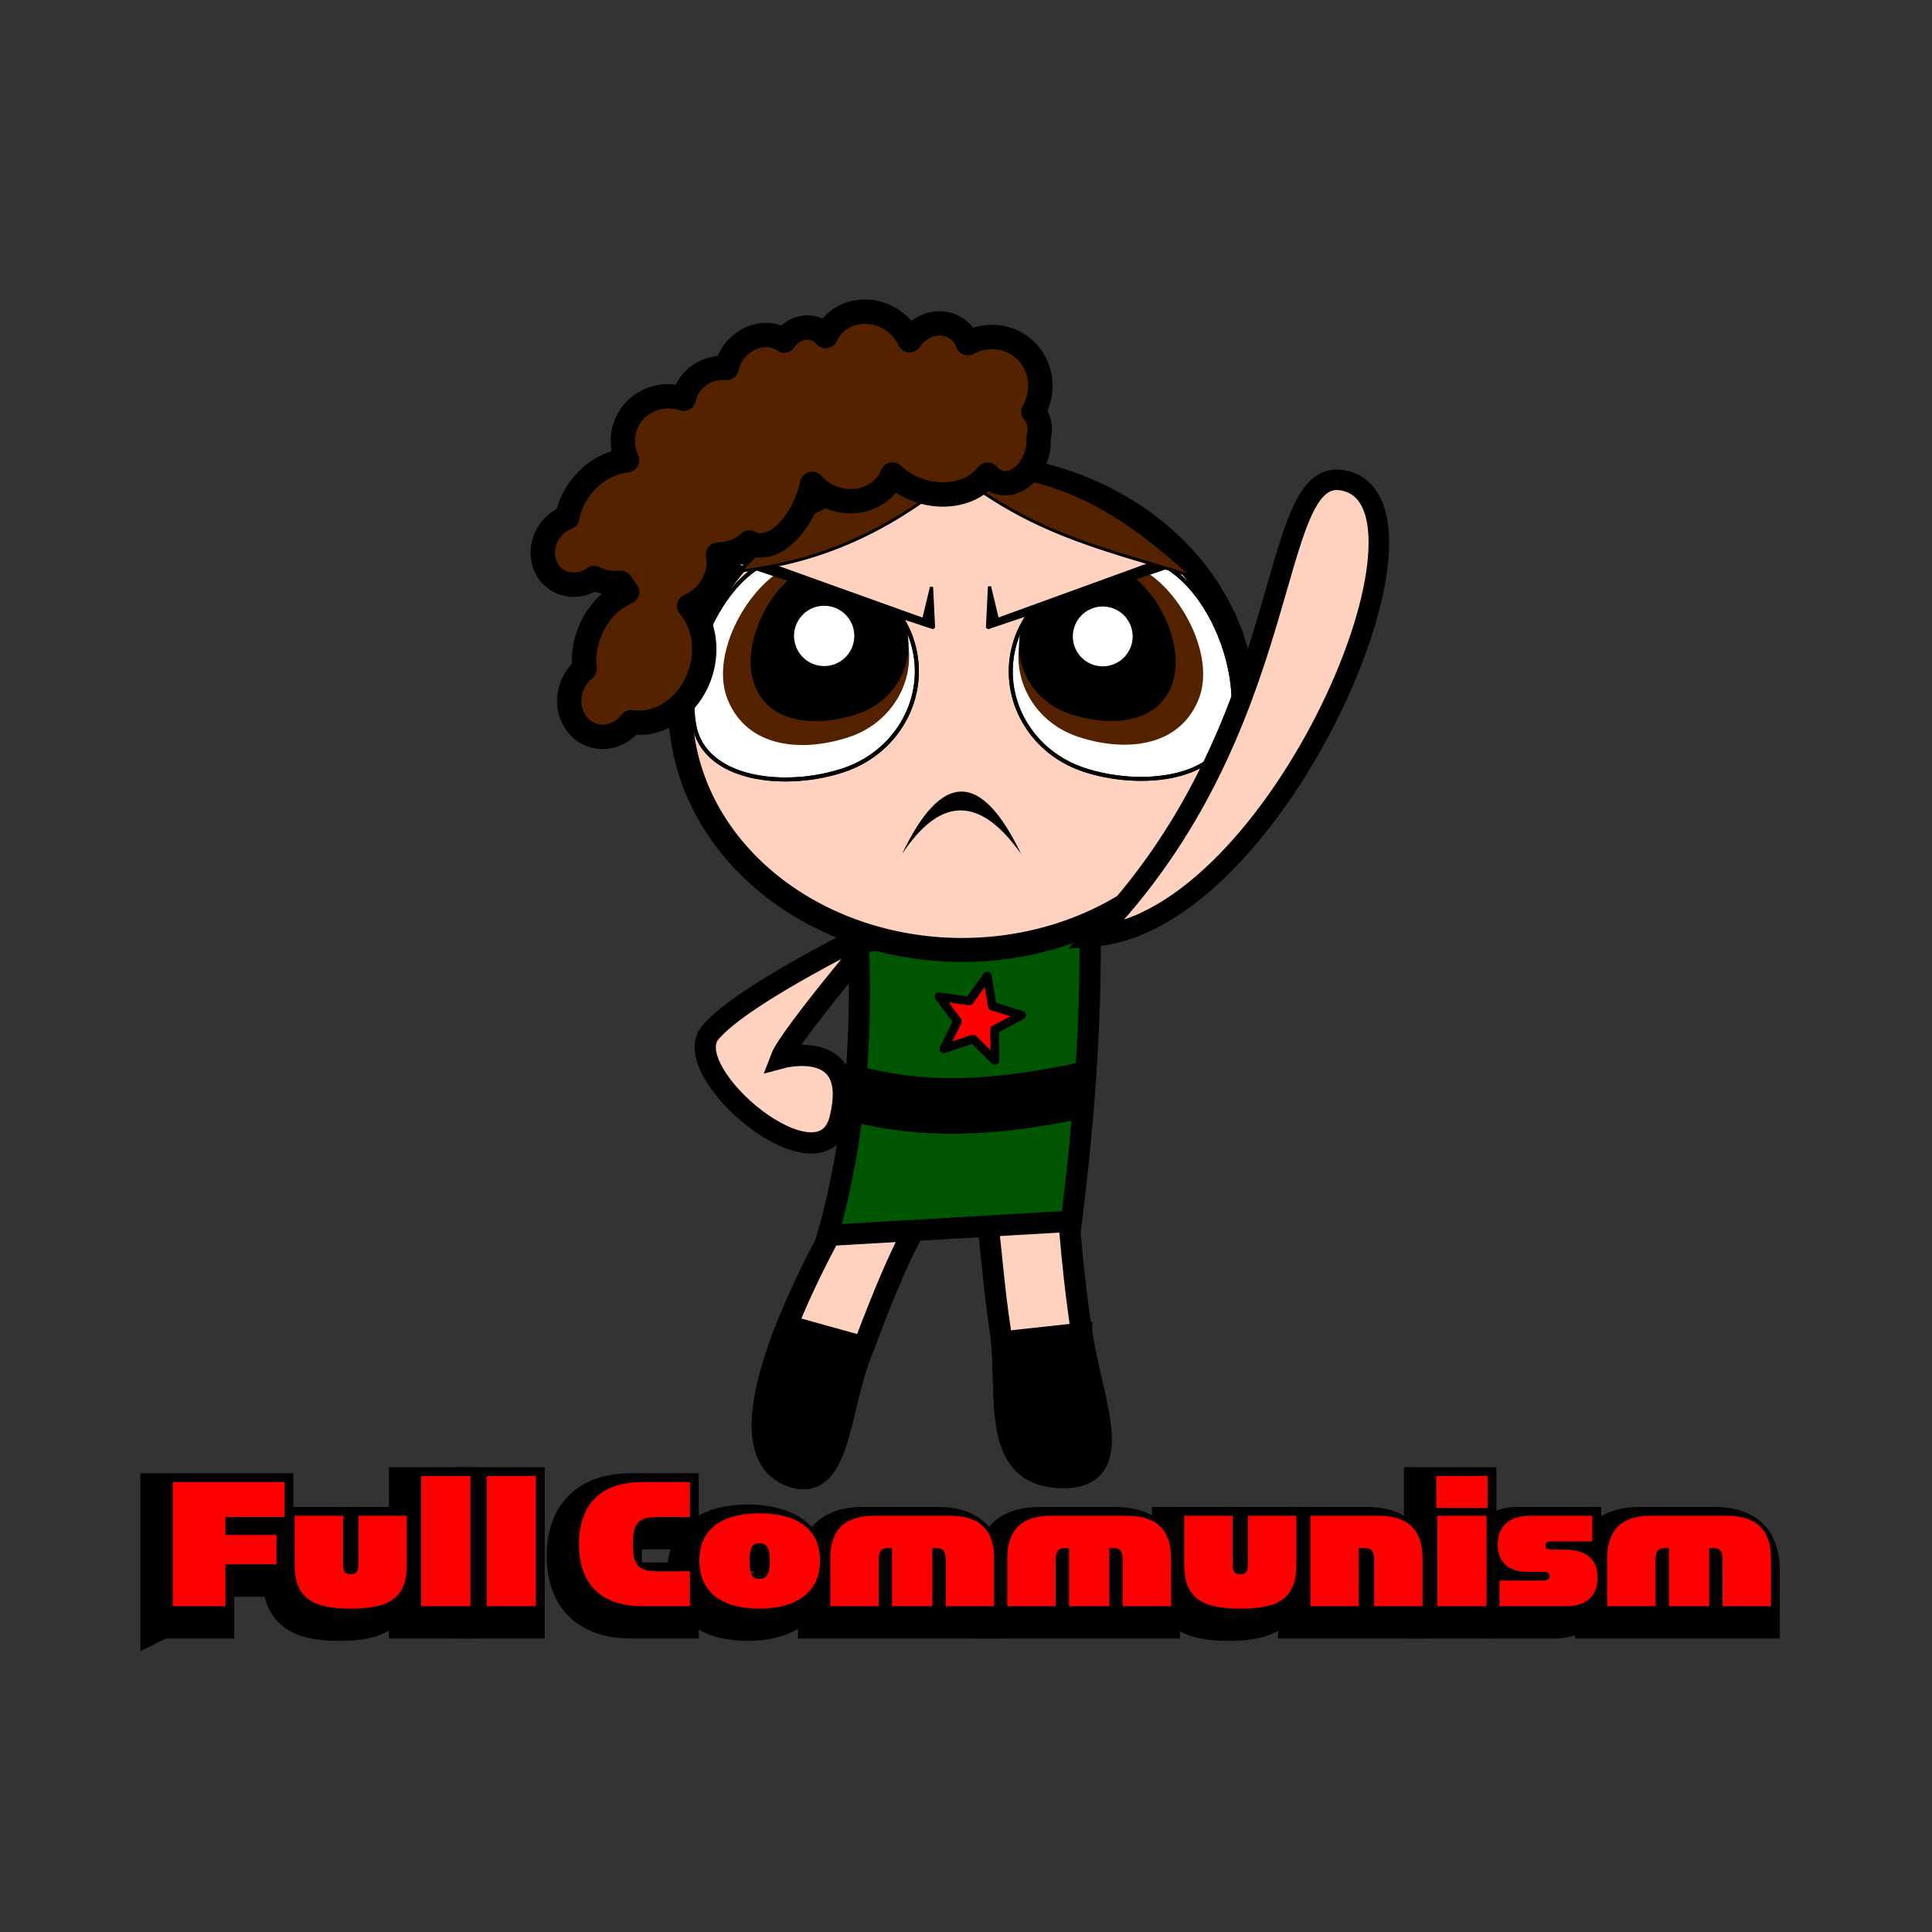 <svg:svg xmlns:dc="http://purl.org/dc/elements/1.1/" xmlns:ns2="http://creativecommons.org/ns#" xmlns:rdf="http://www.w3.org/1999/02/22-rdf-syntax-ns#" xmlns:svg="http://www.w3.org/2000/svg" height="658.257" id="svg2" version="1.1" viewBox="72.872 -30.562 658.257 658.257" width="658.257">
  <svg:rect x="72.872" y="-30.562" width="658.257" height="658.257" fill="#333333" stroke="none"/>
  <svg:defs id="defs4">
    <svg:clipPath clipPathUnits="userSpaceOnUse" id="clipPath4094">
      <svg:rect height="600" id="rect4096" ry="1.6587799e-05" style="opacity:1;fill:#ffe9aa;fill-opacity:1;stroke:none;stroke-width:14;stroke-linecap:round;stroke-linejoin:round;stroke-miterlimit:4;stroke-dasharray:none;stroke-dashoffset:0;stroke-opacity:1" width="800" x="-113.005" y="237.075" />
    </svg:clipPath>
    <svg:clipPath clipPathUnits="userSpaceOnUse" id="clipPath4098">
      <svg:rect height="600" id="rect4100" ry="1.6587799e-05" style="opacity:1;fill:#ffe9aa;fill-opacity:1;stroke:none;stroke-width:14;stroke-linecap:round;stroke-linejoin:round;stroke-miterlimit:4;stroke-dasharray:none;stroke-dashoffset:0;stroke-opacity:1" width="800" x="0" y="452.362" />
    </svg:clipPath>
  </svg:defs>
  <svg:g id="layer1" style="display:inline" transform="translate(0,-452.362)">
    <svg:g id="g4050" transform="translate(111.851,186.222)">
      <svg:g id="g4235" transform="translate(0,-12)">
        <svg:g id="text4227" style="color:#000000;font-style:normal;font-variant:normal;font-weight:500;font-stretch:normal;font-size:68.756px;line-height:125%;font-family:Dax;-inkscape-font-specification:'Dax Medium';text-indent:0;text-align:start;text-decoration:none;text-decoration-line:none;letter-spacing:0px;word-spacing:0px;text-transform:none;direction:ltr;block-progression:tb;writing-mode:lr-tb;baseline-shift:baseline;text-anchor:start;display:inline;overflow:visible;visibility:visible;fill:#ff0000;fill-opacity:1;fill-rule:nonzero;stroke:#000000;stroke-width:14;stroke-linecap:butt;stroke-linejoin:miter;stroke-miterlimit:4;stroke-dasharray:none;stroke-opacity:1;marker:none;enable-background:accumulate">
          <svg:path d="m 15.876,798.825 17.945,0 0,-14.232 17.395,0 0,-10.038 -17.395,0 0,-6.119 20.145,0 0,-11.895 -38.091,0 0,42.285 z" id="path4122" style="font-style:normal;font-variant:normal;font-weight:500;font-stretch:normal;font-size:68.756px;line-height:125%;font-family:'SimianDisplay Gorilla';-inkscape-font-specification:'SimianDisplay Gorilla, Medium';text-align:start;writing-mode:lr-tb;text-anchor:start;fill:#ff0000;stroke:#000000;stroke-width:14;stroke-miterlimit:4;stroke-dasharray:none" />
          <svg:path d="m 76.528,799.651 c 13.407,0 19.114,-3.782 19.114,-15.057 l 0,-16.57 -16.501,0 0,15.539 c 0,3.163 -0.275,4.4 -2.613,4.4 -2.338,0 -2.613,-1.238 -2.613,-4.4 l 0,-15.539 -16.501,0 0,16.57 c 0,11.276 5.707,15.057 19.114,15.057 z" id="path4124" style="font-style:normal;font-variant:normal;font-weight:500;font-stretch:normal;font-size:68.756px;line-height:125%;font-family:'SimianDisplay Gorilla';-inkscape-font-specification:'SimianDisplay Gorilla, Medium';text-align:start;writing-mode:lr-tb;text-anchor:start;fill:#ff0000;stroke:#000000;stroke-width:14;stroke-miterlimit:4;stroke-dasharray:none" />
          <svg:path d="m 100.533,798.825 16.776,0 0,-44.347 -16.776,0 0,44.347 z" id="path4126" style="font-style:normal;font-variant:normal;font-weight:500;font-stretch:normal;font-size:68.756px;line-height:125%;font-family:'SimianDisplay Gorilla';-inkscape-font-specification:'SimianDisplay Gorilla, Medium';text-align:start;writing-mode:lr-tb;text-anchor:start;fill:#ff0000;stroke:#000000;stroke-width:14;stroke-miterlimit:4;stroke-dasharray:none" />
          <svg:path d="m 122.825,798.825 16.776,0 0,-44.347 -16.776,0 0,44.347 z" id="path4128" style="font-style:normal;font-variant:normal;font-weight:500;font-stretch:normal;font-size:68.756px;line-height:125%;font-family:'SimianDisplay Gorilla';-inkscape-font-specification:'SimianDisplay Gorilla, Medium';text-align:start;writing-mode:lr-tb;text-anchor:start;fill:#ff0000;stroke:#000000;stroke-width:14;stroke-miterlimit:4;stroke-dasharray:none" />
          <svg:path d="m 175.946,798.825 16.158,0 0,-11.895 -10.932,0 c -6.188,0 -8.526,-1.513 -8.526,-9.213 0,-7.701 2.338,-9.282 8.526,-9.282 l 10.932,0 0,-11.895 -16.158,0 c -13.407,0 -21.658,6.807 -21.658,21.177 0,14.301 8.251,21.108 21.658,21.108 z" id="path4130" style="font-style:normal;font-variant:normal;font-weight:500;font-stretch:normal;font-size:68.756px;line-height:125%;font-family:'SimianDisplay Gorilla';-inkscape-font-specification:'SimianDisplay Gorilla, Medium';text-align:start;writing-mode:lr-tb;text-anchor:start;fill:#ff0000;stroke:#000000;stroke-width:14;stroke-miterlimit:4;stroke-dasharray:none" />
          <svg:path d="m 215.657,799.651 c 12.101,0 20.764,-5.088 20.764,-16.364 0,-11.276 -8.594,-16.089 -20.627,-16.089 -12.101,0 -20.489,4.813 -20.489,16.089 0,11.276 8.319,16.364 20.352,16.364 z m 0.069,-10.107 c -2.406,0 -3.3,-1.375 -3.3,-6.119 0,-4.813 0.894,-6.05 3.232,-6.05 2.406,0 3.644,1.238 3.644,6.05 0,4.744 -1.306,6.119 -3.575,6.119 z" id="path4132" style="font-style:normal;font-variant:normal;font-weight:500;font-stretch:normal;font-size:68.756px;line-height:125%;font-family:'SimianDisplay Gorilla';-inkscape-font-specification:'SimianDisplay Gorilla, Medium';text-align:start;writing-mode:lr-tb;text-anchor:start;fill:#ff0000;stroke:#000000;stroke-width:14;stroke-miterlimit:4;stroke-dasharray:none" />
          <svg:path d="m 239.911,798.825 16.501,0 0,-15.264 c 0,-3.507 0.756,-4.538 3.232,-4.538 l 1.306,0 0,19.802 13.751,0 0,-19.802 1.306,0 c 2.475,0 3.232,1.031 3.232,4.538 l 0,15.264 16.501,0 0,-16.226 c 0,-9.557 -4.744,-14.576 -15.126,-14.576 l -25.577,0 c -10.382,-0.069 -15.126,5.019 -15.126,14.576 l 0,16.226 z" id="path4134" style="font-style:normal;font-variant:normal;font-weight:500;font-stretch:normal;font-size:68.756px;line-height:125%;font-family:'SimianDisplay Gorilla';-inkscape-font-specification:'SimianDisplay Gorilla, Medium';text-align:start;writing-mode:lr-tb;text-anchor:start;fill:#ff0000;stroke:#000000;stroke-width:14;stroke-miterlimit:4;stroke-dasharray:none" />
          <svg:path d="m 300.207,798.825 16.501,0 0,-15.264 c 0,-3.507 0.756,-4.538 3.232,-4.538 l 1.306,0 0,19.802 13.751,0 0,-19.802 1.306,0 c 2.475,0 3.232,1.031 3.232,4.538 l 0,15.264 16.501,0 0,-16.226 c 0,-9.557 -4.744,-14.576 -15.126,-14.576 l -25.577,0 c -10.382,-0.069 -15.126,5.019 -15.126,14.576 l 0,16.226 z" id="path4136" style="font-style:normal;font-variant:normal;font-weight:500;font-stretch:normal;font-size:68.756px;line-height:125%;font-family:'SimianDisplay Gorilla';-inkscape-font-specification:'SimianDisplay Gorilla, Medium';text-align:start;writing-mode:lr-tb;text-anchor:start;fill:#ff0000;stroke:#000000;stroke-width:14;stroke-miterlimit:4;stroke-dasharray:none" />
          <svg:path d="m 379.616,799.651 c 13.407,0 19.114,-3.782 19.114,-15.057 l 0,-16.57 -16.501,0 0,15.539 c 0,3.163 -0.275,4.4 -2.613,4.4 -2.338,0 -2.613,-1.238 -2.613,-4.4 l 0,-15.539 -16.501,0 0,16.57 c 0,11.276 5.707,15.057 19.114,15.057 z" id="path4138" style="font-style:normal;font-variant:normal;font-weight:500;font-stretch:normal;font-size:68.756px;line-height:125%;font-family:'SimianDisplay Gorilla';-inkscape-font-specification:'SimianDisplay Gorilla, Medium';text-align:start;writing-mode:lr-tb;text-anchor:start;fill:#ff0000;stroke:#000000;stroke-width:14;stroke-miterlimit:4;stroke-dasharray:none" />
          <svg:path d="m 403.484,798.825 16.501,0 0,-19.802 1.994,0 c 2.475,0 3.232,1.031 3.232,4.538 l 0,15.264 16.501,0 0,-16.226 c 0,-9.557 -4.744,-14.576 -15.126,-14.576 l -23.102,0 0,30.802 z" id="path4140" style="font-style:normal;font-variant:normal;font-weight:500;font-stretch:normal;font-size:68.756px;line-height:125%;font-family:'SimianDisplay Gorilla';-inkscape-font-specification:'SimianDisplay Gorilla, Medium';text-align:start;writing-mode:lr-tb;text-anchor:start;fill:#ff0000;stroke:#000000;stroke-width:14;stroke-miterlimit:4;stroke-dasharray:none" />
          <svg:path d="m 446.384,765.341 17.464,0 0,-10.863 -17.464,0 0,10.863 z m 0.344,33.484 16.776,0 0,-30.802 -16.776,0 0,30.802 z" id="path4142" style="font-style:normal;font-variant:normal;font-weight:500;font-stretch:normal;font-size:68.756px;line-height:125%;font-family:'SimianDisplay Gorilla';-inkscape-font-specification:'SimianDisplay Gorilla, Medium';text-align:start;writing-mode:lr-tb;text-anchor:start;fill:#ff0000;stroke:#000000;stroke-width:14;stroke-miterlimit:4;stroke-dasharray:none" />
          <svg:path d="m 467.92,798.825 22.689,0 c 5.707,0 10.726,-2.338 10.726,-9.901 0,-6.738 -4.882,-9.351 -10.863,-9.351 l -4.469,0 c -1.581,0 -2.475,-0.344 -2.475,-1.375 0,-1.1 0.825,-1.444 2.475,-1.444 l 13.545,0 0,-8.732 -21.314,0 c -5.638,0 -10.932,2.544 -10.932,9.832 0,6.601 4.538,9.282 10.176,9.282 l 4.882,0 c 1.581,0 2.681,0.138 2.681,1.444 0,1.306 -1.1,1.513 -2.681,1.513 l -14.439,0 0,8.732 z" id="path4144" style="font-style:normal;font-variant:normal;font-weight:500;font-stretch:normal;font-size:68.756px;line-height:125%;font-family:'SimianDisplay Gorilla';-inkscape-font-specification:'SimianDisplay Gorilla, Medium';text-align:start;writing-mode:lr-tb;text-anchor:start;fill:#ff0000;stroke:#000000;stroke-width:14;stroke-miterlimit:4;stroke-dasharray:none" />
          <svg:path d="m 504.593,798.825 16.501,0 0,-15.264 c 0,-3.507 0.756,-4.538 3.232,-4.538 l 1.306,0 0,19.802 13.751,0 0,-19.802 1.306,0 c 2.475,0 3.232,1.031 3.232,4.538 l 0,15.264 16.501,0 0,-16.226 c 0,-9.557 -4.744,-14.576 -15.126,-14.576 l -25.577,0 c -10.382,-0.069 -15.126,5.019 -15.126,14.576 l 0,16.226 z" id="path4146" style="font-style:normal;font-variant:normal;font-weight:500;font-stretch:normal;font-size:68.756px;line-height:125%;font-family:'SimianDisplay Gorilla';-inkscape-font-specification:'SimianDisplay Gorilla, Medium';text-align:start;writing-mode:lr-tb;text-anchor:start;fill:#ff0000;stroke:#000000;stroke-width:14;stroke-miterlimit:4;stroke-dasharray:none" />
        </svg:g>
        <svg:g id="text4231" style="color:#000000;font-style:normal;font-variant:normal;font-weight:500;font-stretch:normal;font-size:68.756px;line-height:125%;font-family:Dax;-inkscape-font-specification:'Dax Medium';text-indent:0;text-align:start;text-decoration:none;text-decoration-line:none;letter-spacing:0px;word-spacing:0px;text-transform:none;direction:ltr;block-progression:tb;writing-mode:lr-tb;baseline-shift:baseline;text-anchor:start;display:inline;overflow:visible;visibility:visible;fill:#ff0000;fill-opacity:1;fill-rule:nonzero;stroke:none;stroke-width:8;stroke-linecap:butt;stroke-linejoin:miter;stroke-miterlimit:4;stroke-dasharray:none;stroke-opacity:1;marker:none;enable-background:accumulate">
          <svg:path d="m 19.876,794.825 17.945,0 0,-14.232 17.395,0 0,-10.038 -17.395,0 0,-6.119 20.145,0 0,-11.895 -38.091,0 0,42.285 z" id="path4149" style="font-style:normal;font-variant:normal;font-weight:500;font-stretch:normal;font-size:68.756px;line-height:125%;font-family:'SimianDisplay Gorilla';-inkscape-font-specification:'SimianDisplay Gorilla, Medium';text-align:start;writing-mode:lr-tb;text-anchor:start;fill:#ff0000;stroke-width:8;stroke-miterlimit:4;stroke-dasharray:none" />
          <svg:path d="m 80.528,795.651 c 13.407,0 19.114,-3.782 19.114,-15.057 l 0,-16.57 -16.501,0 0,15.539 c 0,3.163 -0.275,4.4 -2.613,4.4 -2.338,0 -2.613,-1.238 -2.613,-4.4 l 0,-15.539 -16.501,0 0,16.57 c 0,11.276 5.707,15.057 19.114,15.057 z" id="path4151" style="font-style:normal;font-variant:normal;font-weight:500;font-stretch:normal;font-size:68.756px;line-height:125%;font-family:'SimianDisplay Gorilla';-inkscape-font-specification:'SimianDisplay Gorilla, Medium';text-align:start;writing-mode:lr-tb;text-anchor:start;fill:#ff0000;stroke-width:8;stroke-miterlimit:4;stroke-dasharray:none" />
          <svg:path d="m 104.533,794.825 16.776,0 0,-44.347 -16.776,0 0,44.347 z" id="path4153" style="font-style:normal;font-variant:normal;font-weight:500;font-stretch:normal;font-size:68.756px;line-height:125%;font-family:'SimianDisplay Gorilla';-inkscape-font-specification:'SimianDisplay Gorilla, Medium';text-align:start;writing-mode:lr-tb;text-anchor:start;fill:#ff0000;stroke-width:8;stroke-miterlimit:4;stroke-dasharray:none" />
          <svg:path d="m 126.825,794.825 16.776,0 0,-44.347 -16.776,0 0,44.347 z" id="path4155" style="font-style:normal;font-variant:normal;font-weight:500;font-stretch:normal;font-size:68.756px;line-height:125%;font-family:'SimianDisplay Gorilla';-inkscape-font-specification:'SimianDisplay Gorilla, Medium';text-align:start;writing-mode:lr-tb;text-anchor:start;fill:#ff0000;stroke-width:8;stroke-miterlimit:4;stroke-dasharray:none" />
          <svg:path d="m 179.946,794.825 16.158,0 0,-11.895 -10.932,0 c -6.188,0 -8.526,-1.513 -8.526,-9.213 0,-7.701 2.338,-9.282 8.526,-9.282 l 10.932,0 0,-11.895 -16.158,0 c -13.407,0 -21.658,6.807 -21.658,21.177 0,14.301 8.251,21.108 21.658,21.108 z" id="path4157" style="font-style:normal;font-variant:normal;font-weight:500;font-stretch:normal;font-size:68.756px;line-height:125%;font-family:'SimianDisplay Gorilla';-inkscape-font-specification:'SimianDisplay Gorilla, Medium';text-align:start;writing-mode:lr-tb;text-anchor:start;fill:#ff0000;stroke-width:8;stroke-miterlimit:4;stroke-dasharray:none" />
          <svg:path d="m 219.657,795.651 c 12.101,0 20.764,-5.088 20.764,-16.364 0,-11.276 -8.594,-16.089 -20.627,-16.089 -12.101,0 -20.489,4.813 -20.489,16.089 0,11.276 8.319,16.364 20.352,16.364 z m 0.069,-10.107 c -2.406,0 -3.3,-1.375 -3.3,-6.119 0,-4.813 0.894,-6.05 3.232,-6.05 2.406,0 3.644,1.238 3.644,6.05 0,4.744 -1.306,6.119 -3.575,6.119 z" id="path4159" style="font-style:normal;font-variant:normal;font-weight:500;font-stretch:normal;font-size:68.756px;line-height:125%;font-family:'SimianDisplay Gorilla';-inkscape-font-specification:'SimianDisplay Gorilla, Medium';text-align:start;writing-mode:lr-tb;text-anchor:start;fill:#ff0000;stroke-width:8;stroke-miterlimit:4;stroke-dasharray:none" />
          <svg:path d="m 243.911,794.825 16.501,0 0,-15.264 c 0,-3.507 0.756,-4.538 3.232,-4.538 l 1.306,0 0,19.802 13.751,0 0,-19.802 1.306,0 c 2.475,0 3.232,1.031 3.232,4.538 l 0,15.264 16.501,0 0,-16.226 c 0,-9.557 -4.744,-14.576 -15.126,-14.576 l -25.577,0 c -10.382,-0.069 -15.126,5.019 -15.126,14.576 l 0,16.226 z" id="path4161" style="font-style:normal;font-variant:normal;font-weight:500;font-stretch:normal;font-size:68.756px;line-height:125%;font-family:'SimianDisplay Gorilla';-inkscape-font-specification:'SimianDisplay Gorilla, Medium';text-align:start;writing-mode:lr-tb;text-anchor:start;fill:#ff0000;stroke-width:8;stroke-miterlimit:4;stroke-dasharray:none" />
          <svg:path d="m 304.207,794.825 16.501,0 0,-15.264 c 0,-3.507 0.756,-4.538 3.232,-4.538 l 1.306,0 0,19.802 13.751,0 0,-19.802 1.306,0 c 2.475,0 3.232,1.031 3.232,4.538 l 0,15.264 16.501,0 0,-16.226 c 0,-9.557 -4.744,-14.576 -15.126,-14.576 l -25.577,0 c -10.382,-0.069 -15.126,5.019 -15.126,14.576 l 0,16.226 z" id="path4163" style="font-style:normal;font-variant:normal;font-weight:500;font-stretch:normal;font-size:68.756px;line-height:125%;font-family:'SimianDisplay Gorilla';-inkscape-font-specification:'SimianDisplay Gorilla, Medium';text-align:start;writing-mode:lr-tb;text-anchor:start;fill:#ff0000;stroke-width:8;stroke-miterlimit:4;stroke-dasharray:none" />
          <svg:path d="m 383.616,795.651 c 13.407,0 19.114,-3.782 19.114,-15.057 l 0,-16.57 -16.501,0 0,15.539 c 0,3.163 -0.275,4.4 -2.613,4.4 -2.338,0 -2.613,-1.238 -2.613,-4.4 l 0,-15.539 -16.501,0 0,16.57 c 0,11.276 5.707,15.057 19.114,15.057 z" id="path4165" style="font-style:normal;font-variant:normal;font-weight:500;font-stretch:normal;font-size:68.756px;line-height:125%;font-family:'SimianDisplay Gorilla';-inkscape-font-specification:'SimianDisplay Gorilla, Medium';text-align:start;writing-mode:lr-tb;text-anchor:start;fill:#ff0000;stroke-width:8;stroke-miterlimit:4;stroke-dasharray:none" />
          <svg:path d="m 407.484,794.825 16.501,0 0,-19.802 1.994,0 c 2.475,0 3.232,1.031 3.232,4.538 l 0,15.264 16.501,0 0,-16.226 c 0,-9.557 -4.744,-14.576 -15.126,-14.576 l -23.102,0 0,30.802 z" id="path4167" style="font-style:normal;font-variant:normal;font-weight:500;font-stretch:normal;font-size:68.756px;line-height:125%;font-family:'SimianDisplay Gorilla';-inkscape-font-specification:'SimianDisplay Gorilla, Medium';text-align:start;writing-mode:lr-tb;text-anchor:start;fill:#ff0000;stroke-width:8;stroke-miterlimit:4;stroke-dasharray:none" />
          <svg:path d="m 450.384,761.341 17.464,0 0,-10.863 -17.464,0 0,10.863 z m 0.344,33.484 16.776,0 0,-30.802 -16.776,0 0,30.802 z" id="path4169" style="font-style:normal;font-variant:normal;font-weight:500;font-stretch:normal;font-size:68.756px;line-height:125%;font-family:'SimianDisplay Gorilla';-inkscape-font-specification:'SimianDisplay Gorilla, Medium';text-align:start;writing-mode:lr-tb;text-anchor:start;fill:#ff0000;stroke-width:8;stroke-miterlimit:4;stroke-dasharray:none" />
          <svg:path d="m 471.92,794.825 22.689,0 c 5.707,0 10.726,-2.338 10.726,-9.901 0,-6.738 -4.882,-9.351 -10.863,-9.351 l -4.469,0 c -1.581,0 -2.475,-0.344 -2.475,-1.375 0,-1.1 0.825,-1.444 2.475,-1.444 l 13.545,0 0,-8.732 -21.314,0 c -5.638,0 -10.932,2.544 -10.932,9.832 0,6.601 4.538,9.282 10.176,9.282 l 4.882,0 c 1.581,0 2.681,0.138 2.681,1.444 0,1.306 -1.1,1.513 -2.681,1.513 l -14.439,0 0,8.732 z" id="path4171" style="font-style:normal;font-variant:normal;font-weight:500;font-stretch:normal;font-size:68.756px;line-height:125%;font-family:'SimianDisplay Gorilla';-inkscape-font-specification:'SimianDisplay Gorilla, Medium';text-align:start;writing-mode:lr-tb;text-anchor:start;fill:#ff0000;stroke-width:8;stroke-miterlimit:4;stroke-dasharray:none" />
          <svg:path d="m 508.593,794.825 16.501,0 0,-15.264 c 0,-3.507 0.756,-4.538 3.232,-4.538 l 1.306,0 0,19.802 13.751,0 0,-19.802 1.306,0 c 2.475,0 3.232,1.031 3.232,4.538 l 0,15.264 16.501,0 0,-16.226 c 0,-9.557 -4.744,-14.576 -15.126,-14.576 l -25.577,0 c -10.382,-0.069 -15.126,5.019 -15.126,14.576 l 0,16.226 z" id="path4173" style="font-style:normal;font-variant:normal;font-weight:500;font-stretch:normal;font-size:68.756px;line-height:125%;font-family:'SimianDisplay Gorilla';-inkscape-font-specification:'SimianDisplay Gorilla, Medium';text-align:start;writing-mode:lr-tb;text-anchor:start;fill:#ff0000;stroke-width:8;stroke-miterlimit:4;stroke-dasharray:none" />
        </svg:g>
      </svg:g>
      <svg:path d="m 324.524,640.314 c 0,0 1.156,24.49 5.206,50.522 3.583,23.027 16.196,49.552 -8.197,48.096 -23.608,-1.409 -16.574,-29.808 -19.681,-49.956 -4.364,-28.292 -3.284,-50.191 -11.255,-55.681 -11.555,-7.958 33.927,7.019 33.927,7.019 z" id="path4225" style="fill:#ffd2bf;fill-opacity:1;fill-rule:evenodd;stroke:#000000;stroke-width:7.225;stroke-linecap:butt;stroke-linejoin:miter;stroke-miterlimit:4;stroke-dasharray:none;stroke-opacity:1" />
      <svg:path d="m 252.45,641.066 c 0,0 -53.708,87.333 -21.297,97.675 15.825,5.049 15.67,-22.015 22.882,-41.082 10.128,-26.775 20.324,-52.138 29.26,-55.858 12.953,-5.393 -30.845,-0.734 -30.845,-0.734 z" id="path4223" style="fill:#ffd2bf;fill-opacity:1;fill-rule:evenodd;stroke:#000000;stroke-width:7.225;stroke-linecap:butt;stroke-linejoin:miter;stroke-miterlimit:4;stroke-dasharray:none;stroke-opacity:1" />
      <svg:path d="m 261.605,551.225 c 0,0 -47.235,22.584 -58.603,36.196 -11.368,13.611 37.915,55.076 44.239,29.301 6.88,-28.038 -20.109,-20.683 -20.109,-20.683 2.868,-7.526 34.472,-44.814 34.472,-44.814 z" id="path4217" style="fill:#ffd2bf;fill-opacity:1;fill-rule:evenodd;stroke:#000000;stroke-width:7.225;stroke-linecap:butt;stroke-linejoin:miter;stroke-miterlimit:4;stroke-dasharray:none;stroke-opacity:1" />
      <svg:path d="m 253.46,556.45 78.95,-5.35 c 0.464,33.526 -2.207,67.052 -6.339,100.577 l -82.984,4.815 c 9.285,-33.347 11.829,-66.695 10.373,-100.042 z" id="path4213" style="fill:#005500;fill-rule:evenodd;stroke:#000000;stroke-width:7.225;stroke-linecap:butt;stroke-linejoin:miter;stroke-miterlimit:4;stroke-dasharray:none;stroke-opacity:1" />
      <svg:path d="M 379.41,449.379 A 95.968,82.608 0 0 1 320.596,554.584 95.968,82.608 0 0 1 198.303,504.089 95.968,82.608 0 0 1 256.812,398.759 95.968,82.608 0 0 1 379.251,448.992" id="path4005" style="opacity:1;fill:#ffd2bf;fill-opacity:1;stroke:#000000;stroke-width:8.183;stroke-linecap:square;stroke-linejoin:miter;stroke-miterlimit:39.1;stroke-dasharray:none;stroke-dashoffset:0;stroke-opacity:1" />
      <svg:g id="g4023" transform="matrix(0.922,0,0,0.922,15.714,35.952)">
        <svg:path d="m 277.227,451.817 c 7.356,20.156 -3.724,42.209 -24.761,49.28 -21.037,7.071 -51.71,4.171 -55.304,-16.912 -3.591,-21.058 8.069,-49.572 25.269,-59.144 19.291,-10.736 47.268,6.474 54.729,26.594" id="path4007" style="opacity:1;fill:#ffffff;fill-opacity:1;stroke:#000000;stroke-width:1.472;stroke-linecap:square;stroke-linejoin:miter;stroke-miterlimit:10;stroke-dasharray:none;stroke-dashoffset:0;stroke-opacity:1" />
        <svg:path d="m 277.227,451.817 c 7.356,20.156 -3.724,42.209 -24.761,49.28 -21.037,7.071 -51.71,4.171 -55.304,-16.912 -3.591,-21.058 8.069,-49.572 25.269,-59.144 19.291,-10.736 47.268,6.474 54.729,26.594" id="path4014" style="opacity:1;fill:none;fill-opacity:1;stroke:#000000;stroke-width:1.472;stroke-linecap:square;stroke-linejoin:miter;stroke-miterlimit:10;stroke-dasharray:none;stroke-dashoffset:0;stroke-opacity:1" />
        <svg:g id="g4018" transform="translate(-0.954,2.545)">
          <svg:path d="m 275.745,446.138 c 5.991,16.415 -3.033,34.376 -20.166,40.134 -17.133,5.758 -37.66,4.351 -45.041,-13.773 -6.562,-16.112 6.572,-40.372 20.58,-48.168 15.711,-8.743 38.496,5.272 44.572,21.659" id="path4010" style="opacity:1;fill:#552200;fill-opacity:1;stroke:none;stroke-width:1.278;stroke-linecap:square;stroke-linejoin:miter;stroke-miterlimit:10;stroke-dasharray:none;stroke-dashoffset:0;stroke-opacity:1" />
          <svg:path d="m 275.79,443.511 c 5.115,14.015 -2.59,29.35 -17.217,34.266 -14.628,4.916 -33.411,4.173 -38.456,-11.759 -4.484,-14.161 5.611,-34.47 17.571,-41.125 13.414,-7.465 32.868,4.501 38.056,18.492" id="path4012" style="opacity:1;fill:#000000;fill-opacity:1;stroke:none;stroke-width:1.278;stroke-linecap:square;stroke-linejoin:miter;stroke-miterlimit:10;stroke-dasharray:none;stroke-dashoffset:0;stroke-opacity:1" />
          <svg:path d="m 256.703,445.291 a 11.133,11.133 0 0 1 -6.823,14.178 11.133,11.133 0 0 1 -14.187,-6.805 11.133,11.133 0 0 1 6.787,-14.195 11.133,11.133 0 0 1 14.204,6.77" id="path4016" style="opacity:1;fill:#ffffff;fill-opacity:1;stroke:none;stroke-width:1.5;stroke-linecap:square;stroke-linejoin:miter;stroke-miterlimit:10;stroke-dasharray:none;stroke-dashoffset:0;stroke-opacity:1" />
        </svg:g>
      </svg:g>
      <svg:g id="g4031" transform="matrix(-0.915,0,0,0.915,561.136,39.282)">
        <svg:path d="m 277.227,451.817 c 7.356,20.156 -3.724,42.209 -24.761,49.28 -21.037,7.071 -51.71,4.171 -55.304,-16.912 -3.591,-21.058 8.069,-49.572 25.269,-59.144 19.291,-10.736 47.268,6.474 54.729,26.594" id="path4033" style="opacity:1;fill:#ffffff;fill-opacity:1;stroke:#000000;stroke-width:1.472;stroke-linecap:square;stroke-linejoin:miter;stroke-miterlimit:10;stroke-dasharray:none;stroke-dashoffset:0;stroke-opacity:1" />
        <svg:path d="m 277.227,451.817 c 7.356,20.156 -3.724,42.209 -24.761,49.28 -21.037,7.071 -51.71,4.171 -55.304,-16.912 -3.591,-21.058 8.069,-49.572 25.269,-59.144 19.291,-10.736 47.268,6.474 54.729,26.594" id="path4035" style="opacity:1;fill:none;fill-opacity:1;stroke:#000000;stroke-width:1.472;stroke-linecap:square;stroke-linejoin:miter;stroke-miterlimit:10;stroke-dasharray:none;stroke-dashoffset:0;stroke-opacity:1" />
        <svg:g id="g4037" transform="translate(-0.954,2.545)">
          <svg:path d="m 275.745,446.138 c 5.991,16.415 -3.033,34.376 -20.166,40.134 -17.133,5.758 -37.66,4.351 -45.041,-13.773 -6.562,-16.112 6.572,-40.372 20.58,-48.168 15.711,-8.743 38.496,5.272 44.572,21.659" id="path4039" style="opacity:1;fill:#552200;fill-opacity:1;stroke:none;stroke-width:1.278;stroke-linecap:square;stroke-linejoin:miter;stroke-miterlimit:10;stroke-dasharray:none;stroke-dashoffset:0;stroke-opacity:1" />
          <svg:path d="m 275.79,443.511 c 5.115,14.015 -2.59,29.35 -17.217,34.266 -14.628,4.916 -33.411,4.173 -38.456,-11.759 -4.484,-14.161 5.611,-34.47 17.571,-41.125 13.414,-7.465 32.868,4.501 38.056,18.492" id="path4041" style="opacity:1;fill:#000000;fill-opacity:1;stroke:none;stroke-width:1.278;stroke-linecap:square;stroke-linejoin:miter;stroke-miterlimit:10;stroke-dasharray:none;stroke-dashoffset:0;stroke-opacity:1" />
          <svg:path d="m 256.703,445.291 a 11.133,11.133 0 0 1 -6.823,14.178 11.133,11.133 0 0 1 -14.187,-6.805 11.133,11.133 0 0 1 6.787,-14.195 11.133,11.133 0 0 1 14.204,6.77" id="path4043" style="opacity:1;fill:#ffffff;fill-opacity:1;stroke:none;stroke-width:1.5;stroke-linecap:square;stroke-linejoin:miter;stroke-miterlimit:10;stroke-dasharray:none;stroke-dashoffset:0;stroke-opacity:1" />
        </svg:g>
      </svg:g>
      <svg:path d="m 288.273,505.284 c -6.554,0.227 -13.189,7.13 -19.912,21.275 13.522,-20.437 27.046,-19.187 40.568,0 -6.795,-14.195 -13.68,-21.517 -20.656,-21.275 z" id="path4047" style="fill:#000000;fill-rule:evenodd;stroke:none;stroke-width:1px;stroke-linecap:butt;stroke-linejoin:miter;stroke-opacity:1" />
      <svg:g id="g4057" transform="matrix(1,0,0,1.04,0,-16.452)">
        <svg:path d="m 212.996,427.319 65.226,19.568 0.9,-15.294 -46.783,-15.294 -14.395,10.571 z" id="path4055" style="fill:#ffd2bf;fill-opacity:1;fill-rule:evenodd;stroke:none;stroke-width:1px;stroke-linecap:butt;stroke-linejoin:miter;stroke-opacity:1" />
        <svg:path d="m 214.608,427.348 64.475,20.626 -0.674,-13.316 -2.696,10.705 -61.33,-21.148 z" id="path4053" style="fill:#000000;fill-rule:evenodd;stroke:#000000;stroke-width:1.077px;stroke-linecap:round;stroke-linejoin:bevel;stroke-opacity:1" />
      </svg:g>
      <svg:g id="g4061" transform="matrix(-1,0,0,1.04,576.56,-16.452)">
        <svg:path d="m 212.996,427.319 65.226,19.568 0.9,-15.294 -46.783,-15.294 -14.395,10.571 z" id="path4063" style="fill:#ffd2bf;fill-opacity:1;fill-rule:evenodd;stroke:none;stroke-width:1px;stroke-linecap:butt;stroke-linejoin:miter;stroke-opacity:1" />
        <svg:path d="m 214.612,427.085 64.468,20.886 -0.674,-13.484 -2.696,10.84 -61.323,-21.415 z" id="path4065" style="fill:#000000;fill-rule:evenodd;stroke:#000000;stroke-width:1.083px;stroke-linecap:round;stroke-linejoin:bevel;stroke-opacity:1" />
      </svg:g>
      <svg:path d="m 213.431,430.091 c 31.632,-3.574 54.188,-16.803 74.113,-32.921 26.917,21.363 53.32,26.262 79.838,34.83 -20.999,-19.021 -43.547,-36.073 -79.997,-35.466 -24.651,5.85 -49.302,5.675 -73.954,33.557 z" id="path4086" style="fill:#552200;fill-opacity:1;fill-rule:evenodd;stroke:#000000;stroke-width:1px;stroke-linecap:butt;stroke-linejoin:miter;stroke-opacity:1" />
      <svg:path d="m 303.18,350.92 a 16.859,17.494 37.692 0 0 -12.397,1.575 10.948,12.026 35.892 0 0 -7.168,-6.425 10.948,12.026 35.892 0 0 -12.669,5.448 15.985,14.868 33.206 0 0 -10.591,-9.082 15.985,14.868 33.206 0 0 -18.004,7.655 8.539,9.402 35.864 0 0 -4.291,-2.701 8.539,9.402 35.864 0 0 -9.876,4.24 11.824,13.338 35.636 0 0 -3.678,-1.63 11.824,13.338 35.636 0 0 -15.647,9.865 11.824,13.338 35.636 0 0 -0.283,1.068 15.793,14.224 33.67 0 0 -14.471,10.101 15.793,14.224 33.67 0 0 -0.082,0.404 16.723,15.769 32.851 0 0 -0.437,-0.151 16.723,15.769 32.851 0 0 -19.877,10.716 16.723,15.769 32.851 0 0 0.966,10.415 18.889,21.955 35.456 0 0 -19.7,16.723 18.889,21.955 35.456 0 0 -0.679,2.695 11.167,12.245 35.914 0 0 -7.787,8.432 11.167,12.245 35.914 0 0 7.438,14.226 11.167,12.245 35.914 0 0 9.466,-1.954 18.889,21.955 35.456 0 0 3.708,1.29 18.889,21.955 35.456 0 0 5.409,0.345 17.836,16.788 16.229 0 0 2.182,3.082 20.147,23.372 17.781 0 0 -14.683,23.252 20.147,23.372 17.781 0 0 0.171,2.955 11.911,13.035 18.07 0 0 -5.22,11.044 11.911,13.035 18.07 0 0 12.112,12.108 11.911,13.035 18.07 0 0 9.002,-4.992 20.147,23.372 17.781 0 0 4.18,0.137 20.147,23.372 17.781 0 0 20.692,-24.739 l -3.5e-4,-0.114 a 20.147,23.372 17.781 0 0 -5.13,-14.857 17.836,16.788 16.229 0 0 10.029,-15.702 l -0.004,-0.084 a 17.836,16.788 16.229 0 0 -0.214,-1.726 16.845,15.142 16.702 0 0 10.783,-4.142 12.881,22.384 17.462 0 0 5.931,0.734 12.881,22.384 17.462 0 0 15.373,-20.705 16.184,14.813 16.576 0 0 13.251,5.917 16.184,14.813 16.576 0 0 14.137,-9.09 20.808,16.788 17.015 0 0 16.569,6.796 20.808,16.788 17.015 0 0 15.813,-6.759 9.575,12.569 17.58 0 0 6.979,2.865 9.575,12.569 17.58 0 0 10.391,-13.535 l 0.002,-0.061 a 9.575,12.569 17.58 0 0 -0.036,-1.603 8.977,11.807 35.132 0 0 -1.74,-9.092 16.859,17.494 37.692 0 0 1.684,-3.911 l 0.024,-0.084 a 16.859,17.494 37.692 0 0 -11.628,-20.951 z" id="path4115" style="opacity:1;fill:#552200;fill-opacity:1;stroke:#000000;stroke-width:8.293;stroke-linecap:round;stroke-linejoin:round;stroke-miterlimit:10;stroke-dasharray:none;stroke-dashoffset:0;stroke-opacity:1" />
      <svg:path d="m 334.019,554.541 c 69.25,-71.33 58.31,-159.675 84.261,-155.35 39.654,6.61 -22,150.091 -84.261,155.35 z" id="path4211" style="fill:#ffd2bf;fill-opacity:1;fill-rule:evenodd;stroke:#000000;stroke-width:6.991;stroke-linecap:butt;stroke-linejoin:miter;stroke-miterlimit:4;stroke-dasharray:none;stroke-opacity:1" />
      <svg:path d="m 253.562,608.513 c 27.748,7.001 52.836,3.362 77.562,-1.724" id="path4215" style="fill:none;fill-rule:evenodd;stroke:#000000;stroke-width:18.966;stroke-linecap:butt;stroke-linejoin:miter;stroke-miterlimit:4;stroke-dasharray:none;stroke-opacity:1" />
      <svg:path d="m 10.619,519.725 -6.925,20.158 -9.359,-19.215 -21.301,-0.411 15.285,-14.738 -6.138,-20.522 18.743,10.132 17.483,-12.272 -3.657,21 17.056,12.956 z" id="path4221" style="opacity:1;fill:#ff0000;fill-opacity:1;stroke:#000000;stroke-width:6;stroke-linecap:round;stroke-linejoin:round;stroke-miterlimit:4;stroke-dasharray:none;stroke-dashoffset:0;stroke-opacity:1" transform="matrix(0.301,0.387,-0.387,0.301,490.438,429.002)" />
      <svg:path d="m 229.18,687.217 c -9.074,22.767 -13.955,46.441 1.973,51.523 15.825,5.049 15.67,-22.015 22.883,-41.082 0.407,-1.075 0.814,-2.122 1.221,-3.191 l -26.076,-7.25 z" id="path4242" style="fill:#000000;fill-opacity:1;fill-rule:evenodd;stroke:#000000;stroke-width:7.225;stroke-linecap:butt;stroke-linejoin:miter;stroke-miterlimit:4;stroke-dasharray:none;stroke-opacity:1" />
      <svg:path d="m 329.58,689.832 -27.258,2.973 c 1.884,19.732 -2.936,44.805 19.211,46.127 24.392,1.456 11.78,-25.069 8.197,-48.096 -0.052,-0.336 -0.099,-0.668 -0.15,-1.004 z" id="path4247" style="fill:#000000;fill-opacity:1;fill-rule:evenodd;stroke:#000000;stroke-width:7.225;stroke-linecap:butt;stroke-linejoin:miter;stroke-miterlimit:4;stroke-dasharray:none;stroke-opacity:1" />
    </svg:g>
  </svg:g>
</svg:svg>